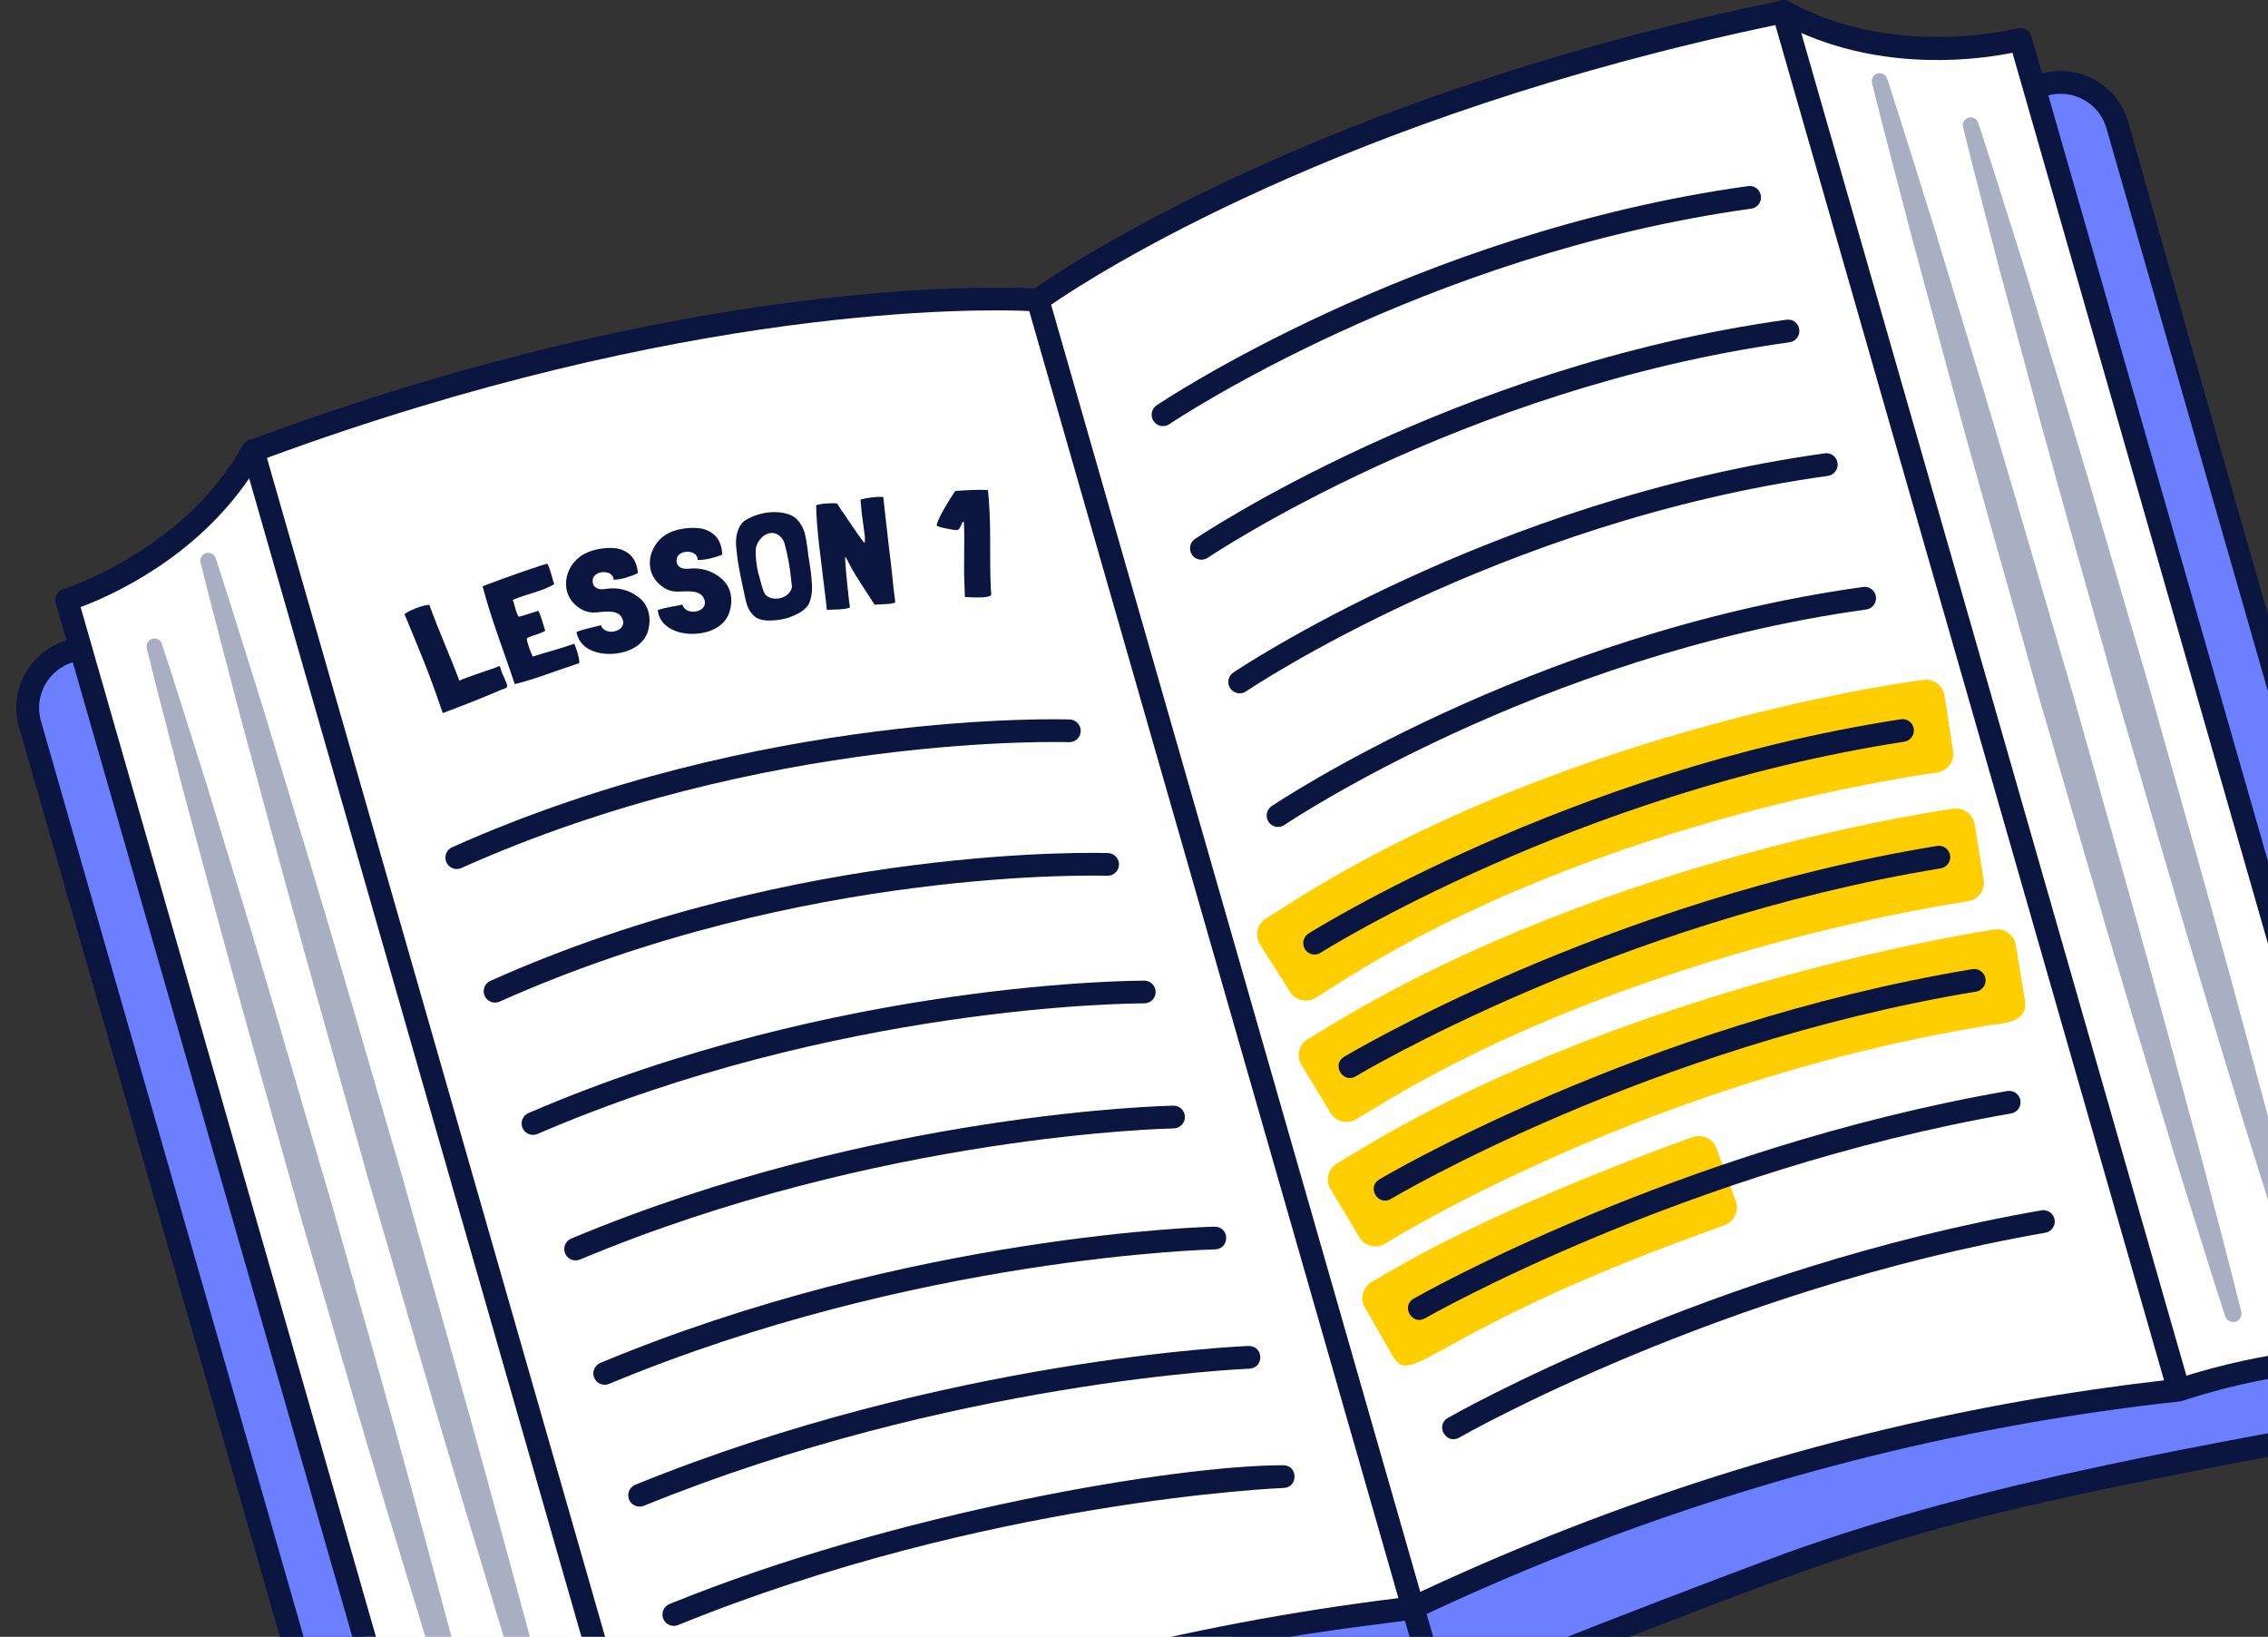 <svg width="79" height="57" viewBox="0 0 79 57" fill="none" xmlns="http://www.w3.org/2000/svg">
<rect x="0" y="0" width="79" height="57" fill="#333333" stroke="none"/>
<path d="M50.19 59.369C55.101 57.359 60.673 54.846 66.722 53.055C73.026 51.187 78.883 50.345 84.316 49.338C85.509 49.117 86.252 47.919 85.917 46.752L73.754 4.357C73.442 3.266 72.304 2.635 71.213 2.948L36.833 12.811L50.19 59.369Z" fill="#6B7FFF"/>
<path d="M50.188 59.369C44.959 60.269 38.902 61.092 32.823 62.779C26.487 64.538 21.076 66.929 15.935 68.955C14.805 69.4 13.541 68.778 13.206 67.611L1.043 25.215C0.73 24.125 1.361 22.987 2.451 22.674L36.831 12.811L50.188 59.369Z" fill="#6B7FFF"/>
<path d="M74.134 4.247C73.761 2.948 72.399 2.195 71.103 2.568L36.723 12.431L2.344 22.293C1.045 22.666 0.291 24.026 0.664 25.325L12.826 67.72C13.225 69.109 14.734 69.854 16.081 69.323C23.007 66.594 30.053 63.615 37.402 62.028C39.487 61.577 41.585 61.182 43.681 60.784C53.96 58.832 46.633 60.959 55.994 57.3C66.875 53.048 68.273 52.71 84.387 49.727C85.065 49.602 85.662 49.193 86.025 48.607C87.108 46.859 86.335 47.832 74.134 4.247ZM44.023 59.915C40.982 60.488 37.788 61.134 37.235 61.254C29.811 62.857 22.736 65.851 15.791 68.586C14.865 68.951 13.855 68.433 13.588 67.502L1.426 25.107C1.173 24.227 1.684 23.307 2.562 23.055L36.561 13.301C36.657 13.634 36.813 14.18 37.02 14.901C38.499 20.057 49.648 58.916 49.663 58.969C48.845 59.034 47.24 59.309 44.023 59.915ZM84.243 48.949C76.86 50.318 69.3 51.529 62.172 54.099C61.637 54.293 58.582 55.44 55.707 56.563C52.657 57.755 51.151 58.373 50.423 58.75C49.216 54.545 38.763 18.106 37.322 13.082L71.321 3.329C72.198 3.079 73.121 3.586 73.372 4.466L85.535 46.861C85.806 47.805 85.208 48.77 84.243 48.949Z" fill="#0A1640"/>
<path d="M75.891 48.409L62.116 0.394C65.997 2.545 70.377 1.367 70.377 1.367L83.544 47.264C82.537 47.241 81.373 47.282 80.092 47.449C78.454 47.663 77.04 48.029 75.891 48.409Z" fill="white"/>
<path d="M75.89 48.409C75.89 48.409 62.959 49.458 49.22 55.99L36.155 10.45C36.155 10.45 44.889 3.972 61.999 0.436C62.039 0.427 62.08 0.419 62.12 0.41L75.89 48.409Z" fill="white"/>
<path d="M75.891 48.409L62.116 0.394C65.997 2.545 70.377 1.367 70.377 1.367L83.544 47.264C82.537 47.241 81.373 47.282 80.092 47.449C78.454 47.663 77.04 48.029 75.891 48.409Z" fill="white"/>
<path d="M75.89 48.409C72.845 48.742 69.508 49.278 65.952 50.113C59.331 51.668 53.722 53.847 49.22 55.99L36.155 10.45C36.155 10.45 44.889 3.972 61.999 0.436C62.039 0.427 62.08 0.419 62.12 0.41L75.89 48.409Z" fill="white"/>
<path d="M22.586 63.701L8.811 15.685C6.661 19.567 2.323 20.89 2.323 20.89L15.49 66.786C16.332 66.233 17.34 65.651 18.515 65.114C20.017 64.427 21.41 63.988 22.586 63.701Z" fill="white"/>
<path d="M22.587 63.701C22.587 63.701 34.108 57.735 49.22 55.99L36.155 10.45C36.155 10.45 25.316 9.587 8.933 15.659C8.894 15.673 8.856 15.688 8.816 15.702L22.587 63.701Z" fill="white"/>
<path d="M22.586 63.701L8.811 15.685C6.661 19.567 2.323 20.89 2.323 20.89L15.49 66.786C16.332 66.233 17.34 65.651 18.515 65.114C20.017 64.427 21.41 63.988 22.586 63.701Z" fill="white"/>
<path d="M22.587 63.701C25.346 62.369 28.459 61.054 31.917 59.877C38.355 57.686 44.266 56.56 49.22 55.99L36.155 10.45C36.155 10.45 25.316 9.587 8.933 15.659C8.894 15.673 8.856 15.688 8.816 15.702L22.587 63.701Z" fill="white"/>
<path d="M47.352 43.087L46.346 41.41C46.161 41.101 46.261 40.7 46.57 40.516L47.408 40.013C57.077 34.204 69.52 32.352 69.465 32.372C69.82 32.313 70.156 32.553 70.215 32.908L70.535 34.838C70.687 35.76 69.376 35.626 69.033 35.748C56.896 37.761 47.828 43.562 48.246 43.311C47.938 43.496 47.537 43.396 47.352 43.087Z" fill="#FFCE00"/>
<path d="M48.515 47.225L47.539 45.531C47.359 45.218 47.467 44.82 47.779 44.641L48.626 44.153C52.833 41.727 59.2 39.514 58.956 39.603C59.294 39.479 59.669 39.653 59.791 39.992L60.461 41.83C60.585 42.168 60.41 42.542 60.072 42.665L59.153 43C49.788 46.414 49.177 48.374 48.515 47.225Z" fill="#FFCE00"/>
<path d="M46.346 38.755L45.334 37.082C45.147 36.774 45.245 36.373 45.554 36.187L46.39 35.681C56.127 29.793 68.078 28.149 68.031 28.165C68.387 28.107 68.722 28.347 68.78 28.703L69.097 30.634C69.155 30.989 68.914 31.324 68.559 31.383C68.512 31.399 57.189 32.964 48.077 38.471L47.24 38.976C46.932 39.162 46.532 39.063 46.346 38.755Z" fill="#FFCE00"/>
<path d="M44.938 34.542L43.89 32.892C43.697 32.588 43.786 32.185 44.09 31.992L44.915 31.468C54.741 25.217 67.038 23.662 66.99 23.678C67.346 23.623 67.679 23.868 67.733 24.224L68.03 26.157C68.085 26.513 67.841 26.846 67.485 26.9C67.438 26.916 55.882 28.366 46.663 34.219L45.837 34.743C45.533 34.936 45.131 34.846 44.938 34.542Z" fill="#FFCE00"/>
<path d="M65.734 2.738C66.313 4.508 66.855 6.289 67.416 8.065L69.038 13.409C70.113 16.974 71.137 20.554 72.189 24.125C73.195 27.71 74.225 31.288 75.207 34.879L76.669 40.269C77.135 42.072 77.621 43.869 78.07 45.677C78.109 45.833 78.014 45.992 77.857 46.031C77.708 46.068 77.556 45.982 77.509 45.838C76.931 44.067 76.391 42.286 75.83 40.51L74.212 35.164C73.141 31.598 72.118 28.018 71.07 24.446C70.069 20.86 69.039 17.282 68.061 13.689L66.603 8.298C66.138 6.494 65.653 4.697 65.205 2.889C65.169 2.742 65.259 2.593 65.406 2.556C65.548 2.522 65.69 2.602 65.734 2.738Z" fill="#A8AFC2"/>
<path d="M68.906 4.275C69.443 5.903 69.944 7.541 70.465 9.174L71.964 14.091C72.958 17.37 73.9 20.663 74.87 23.949C75.793 27.249 76.741 30.541 77.642 33.846L78.981 38.808C79.406 40.468 79.852 42.123 80.26 43.788C80.298 43.944 80.202 44.102 80.045 44.141C79.896 44.177 79.746 44.092 79.698 43.949C79.161 42.32 78.661 40.682 78.142 39.049L76.647 34.131C75.658 30.851 74.717 27.557 73.751 24.27C72.832 20.97 71.885 17.677 70.988 14.37L69.653 9.407C69.229 7.746 68.785 6.092 68.378 4.426C68.342 4.278 68.432 4.13 68.58 4.094C68.719 4.06 68.861 4.141 68.906 4.275Z" fill="#A8AFC2"/>
<path d="M7.514 19.44C8.093 21.21 8.635 22.991 9.196 24.767L10.818 30.111C11.894 33.676 12.917 37.255 13.969 40.827C14.975 44.412 16.005 47.989 16.987 51.581L18.449 56.971C18.916 58.774 19.402 60.571 19.851 62.379C19.889 62.535 19.794 62.694 19.637 62.733C19.488 62.77 19.337 62.684 19.289 62.54C18.711 60.769 18.171 58.987 17.61 57.212L15.992 51.866C14.921 48.3 13.899 44.72 12.851 41.147C11.85 37.561 10.82 33.983 9.842 30.39L8.384 24.999C7.918 23.196 7.434 21.398 6.986 19.59C6.949 19.443 7.039 19.294 7.186 19.258C7.327 19.224 7.47 19.305 7.514 19.44Z" fill="#A8AFC2"/>
<path d="M5.64 22.425C6.178 24.053 6.679 25.691 7.2 27.324L8.699 32.24C9.692 35.52 10.634 38.813 11.604 42.099C12.528 45.398 13.476 48.69 14.377 51.996L15.716 56.958C16.141 58.618 16.586 60.273 16.994 61.938C17.033 62.095 16.937 62.253 16.78 62.291C16.631 62.328 16.481 62.242 16.433 62.099C15.896 60.471 15.396 58.832 14.877 57.199L13.382 52.282C12.393 49.001 11.452 45.707 10.486 42.42C9.567 39.12 8.619 35.828 7.723 32.52L6.388 27.557C5.963 25.897 5.519 24.242 5.112 22.576C5.076 22.429 5.167 22.28 5.314 22.244C5.454 22.21 5.595 22.29 5.64 22.425Z" fill="#A8AFC2"/>
<path d="M83.923 47.155L70.756 1.258C70.696 1.051 70.481 0.93 70.273 0.985C70.231 0.997 65.995 2.092 62.307 0.047C62.191 -0.016 62.054 -0.014 61.938 0.044L61.918 0.048C45.984 3.341 37.155 9.263 36.039 10.046C34.677 9.974 24.052 9.634 8.793 15.288L8.777 15.294C8.645 15.305 8.53 15.378 8.466 15.494C6.421 19.183 2.249 20.498 2.208 20.512C2.002 20.575 1.884 20.792 1.943 20.999L15.11 66.895C15.145 67.016 15.235 67.114 15.353 67.158C15.398 67.174 15.444 67.182 15.49 67.182C15.567 67.182 15.642 67.16 15.708 67.117C16.653 66.496 17.654 65.943 18.68 65.474C19.962 64.887 21.308 64.42 22.68 64.086C22.696 64.082 22.708 64.071 22.722 64.066C22.735 64.061 22.748 64.063 22.759 64.057C24.361 63.283 26.004 62.553 27.642 61.89C39.849 56.944 48.832 56.609 49.389 56.348C56.216 53.117 63.367 50.831 70.643 49.554C72.391 49.247 74.17 48.994 75.932 48.803C75.941 48.802 75.949 48.795 75.959 48.794C75.977 48.791 75.996 48.791 76.014 48.785C77.355 48.342 78.743 48.024 80.142 47.842C81.261 47.696 82.404 47.637 83.533 47.66C83.536 47.66 83.54 47.66 83.542 47.66C83.665 47.66 83.781 47.604 83.856 47.506C83.933 47.406 83.958 47.276 83.923 47.155ZM18.351 64.754C17.45 65.166 16.569 65.64 15.725 66.166L2.808 21.141C3.839 20.756 6.769 19.465 8.679 16.657L22.094 63.417C20.811 63.755 19.554 64.203 18.351 64.754ZM27.344 61.156C25.834 61.768 24.32 62.435 22.838 63.14L9.298 15.946C23.864 10.589 34.084 10.754 35.851 10.83C37.294 15.857 47.174 50.297 48.711 55.653C41.302 56.561 34.115 58.412 27.344 61.156ZM70.507 48.774C63.31 50.037 56.236 52.277 49.472 55.434L36.613 10.611C38.072 9.608 46.649 4.053 61.84 0.873L67.788 21.607L75.379 48.068C73.754 48.254 72.117 48.491 70.507 48.774ZM80.04 47.056C78.728 47.227 77.424 47.513 76.158 47.907L62.742 1.147C65.851 2.515 69.02 2.057 70.098 1.837L83.015 46.862C82.02 46.863 81.022 46.928 80.04 47.056Z" fill="#0A1640"/>
<path d="M69.158 34.075C69.123 33.86 68.918 33.715 68.703 33.749C57.153 35.665 48.135 41.017 48.045 41.071C47.596 41.34 48.001 42.019 48.452 41.75C48.54 41.697 57.437 36.421 68.833 34.531C69.049 34.495 69.194 34.291 69.158 34.075Z" fill="#0A1640"/>
<path d="M67.927 29.784C67.892 29.568 67.688 29.424 67.472 29.458C55.914 31.353 46.907 36.748 46.817 36.802C46.37 37.073 46.78 37.749 47.227 37.48C47.316 37.426 56.192 32.11 67.6 30.239C67.816 30.203 67.963 30 67.927 29.784Z" fill="#0A1640"/>
<path d="M61.337 6.819C61.307 6.603 61.109 6.45 60.89 6.481C49.237 8.099 40.375 14.055 40.287 14.115C40.107 14.238 40.06 14.484 40.183 14.665C40.259 14.777 40.384 14.838 40.511 14.838C40.587 14.838 40.665 14.816 40.733 14.77C40.82 14.711 49.536 8.857 61 7.266C61.216 7.236 61.367 7.035 61.337 6.819Z" fill="#0A1640"/>
<path d="M62.674 11.472C62.644 11.255 62.447 11.102 62.227 11.134C50.574 12.752 41.712 18.708 41.624 18.768C41.444 18.891 41.397 19.137 41.52 19.318C41.596 19.43 41.721 19.491 41.847 19.491C41.924 19.491 42.002 19.469 42.07 19.423C42.157 19.364 50.864 13.512 62.337 11.919C62.553 11.888 62.704 11.688 62.674 11.472Z" fill="#0A1640"/>
<path d="M64.007 16.125C63.978 15.908 63.776 15.753 63.561 15.787C51.908 17.405 43.046 23.361 42.958 23.421C42.778 23.544 42.731 23.79 42.853 23.971C42.93 24.083 43.055 24.144 43.181 24.144C43.258 24.144 43.336 24.122 43.404 24.076C43.49 24.017 52.198 18.165 63.67 16.572C63.886 16.541 64.037 16.341 64.007 16.125Z" fill="#0A1640"/>
<path d="M65.343 20.777C65.314 20.561 65.113 20.409 64.897 20.44C53.243 22.058 44.382 28.014 44.294 28.073C44.114 28.197 44.067 28.443 44.189 28.624C44.266 28.736 44.391 28.797 44.517 28.797C44.594 28.797 44.672 28.775 44.739 28.729C44.826 28.669 53.533 22.817 65.006 21.225C65.222 21.194 65.373 20.994 65.343 20.777Z" fill="#0A1640"/>
<path d="M66.662 25.378C66.629 25.161 66.427 25.014 66.211 25.047C54.614 26.828 45.666 32.453 45.577 32.509C45.393 32.626 45.338 32.871 45.456 33.056C45.53 33.175 45.659 33.24 45.79 33.24C45.862 33.24 45.936 33.22 46.002 33.177C46.089 33.122 54.897 27.586 66.331 25.829C66.547 25.796 66.695 25.594 66.662 25.378Z" fill="#0A1640"/>
<path d="M70.376 38.316C70.338 38.1 70.132 37.957 69.918 37.994C58.399 40 49.333 45.17 49.243 45.221C48.788 45.483 49.186 46.169 49.638 45.907C49.727 45.856 58.679 40.755 70.054 38.774C70.269 38.736 70.413 38.531 70.376 38.316Z" fill="#0A1640"/>
<path d="M71.109 42.148C59.59 44.154 50.524 49.324 50.433 49.376C49.979 49.638 50.377 50.324 50.828 50.062C50.917 50.011 59.869 44.909 71.245 42.928C71.46 42.891 71.604 42.685 71.567 42.471C71.529 42.254 71.32 42.111 71.109 42.148Z" fill="#0A1640"/>
<path d="M42.309 42.717C42.204 42.718 31.72 42.962 20.911 47.461C20.709 47.545 20.614 47.777 20.697 47.978C20.761 48.13 20.908 48.222 21.063 48.222C21.114 48.222 21.166 48.212 21.215 48.192C31.88 43.753 42.22 43.51 42.324 43.508C42.829 43.498 42.855 42.728 42.309 42.717Z" fill="#0A1640"/>
<path d="M39.858 34.941C40.075 34.941 40.252 34.766 40.254 34.548C40.255 34.33 40.08 34.151 39.861 34.149C39.748 34.153 29.187 34.122 18.409 38.76C18.207 38.846 18.115 39.079 18.201 39.28C18.266 39.429 18.412 39.52 18.565 39.52C18.617 39.52 18.671 39.51 18.722 39.488C29.148 35.001 39.372 34.941 39.839 34.941C39.851 34.941 39.855 34.941 39.858 34.941Z" fill="#0A1640"/>
<path d="M43.492 46.871C43.388 46.875 32.96 47.298 22.13 51.704C21.927 51.786 21.83 52.017 21.912 52.219C21.974 52.373 22.123 52.466 22.279 52.466C22.328 52.466 22.379 52.457 22.428 52.437C33.123 48.086 43.418 47.666 43.52 47.662C44.023 47.643 44.038 46.883 43.492 46.871Z" fill="#0A1640"/>
<path d="M41.273 38.893C41.27 38.677 41.093 38.503 40.877 38.503C40.875 38.503 40.873 38.503 40.871 38.503C40.769 38.505 30.483 38.702 19.897 43.131C19.696 43.216 19.601 43.447 19.685 43.649C19.749 43.801 19.896 43.892 20.05 43.892C20.101 43.892 20.153 43.883 20.203 43.861C30.642 39.494 40.782 39.297 40.883 39.295C41.102 39.291 41.276 39.112 41.273 38.893Z" fill="#0A1640"/>
<path d="M37.233 25.846C37.458 25.85 37.636 25.684 37.644 25.465C37.652 25.247 37.482 25.063 37.264 25.055C37.156 25.049 26.484 24.699 15.748 29.505C15.548 29.593 15.459 29.828 15.548 30.028C15.614 30.174 15.758 30.262 15.909 30.262C15.963 30.262 16.018 30.251 16.071 30.227C26.634 25.499 37.123 25.843 37.233 25.846Z" fill="#0A1640"/>
<path d="M38.567 30.498C38.779 30.505 38.969 30.336 38.978 30.118C38.986 29.9 38.816 29.716 38.598 29.707C38.491 29.703 27.818 29.351 17.082 34.157C16.882 34.246 16.793 34.481 16.882 34.68C16.948 34.827 17.092 34.915 17.243 34.915C17.297 34.915 17.352 34.904 17.405 34.88C27.968 30.152 38.457 30.495 38.567 30.498Z" fill="#0A1640"/>
<path d="M44.699 51.025C40.957 51.025 31.206 52.65 23.322 55.857C23.119 55.94 23.022 56.171 23.105 56.373C23.167 56.527 23.315 56.62 23.471 56.62C23.52 56.62 23.572 56.61 23.62 56.59C34.316 52.24 44.611 51.82 44.713 51.816C45.228 51.797 45.213 51.025 44.699 51.025Z" fill="#0A1640"/>
<path d="M17.546 23.99C17.39 24.035 17.166 24.175 15.426 24.832L15.392 24.744C14.88 23.253 14.651 22.751 14.09 21.387C14.214 21.276 14.72 21.065 14.956 21.063C15.261 21.919 15.685 22.857 16 23.703L16.002 23.708C16.126 23.614 17.241 23.276 17.405 23.189C17.418 23.224 17.434 23.263 17.442 23.299C17.461 23.364 17.485 23.44 17.512 23.491C17.723 23.949 17.697 23.931 17.546 23.99Z" fill="#0A1640"/>
<path d="M20.008 22.425C20.095 22.634 20.174 22.873 20.18 23.092C19.433 23.333 18.655 23.646 17.93 23.824C17.548 22.668 17.115 21.579 16.809 20.414C17.645 20.094 19.058 19.605 19.068 19.635C19.183 19.857 19.224 20.108 19.302 20.343L19.304 20.347C18.869 20.596 18.356 20.682 17.887 20.881L17.871 20.887L17.867 20.893C17.937 21.086 17.957 21.312 18.066 21.475L18.073 21.478C18.297 21.421 18.526 21.339 18.752 21.27L18.753 21.275C18.866 21.487 18.907 21.722 18.993 21.964C18.787 22.093 18.407 22.158 18.349 22.238C18.374 22.445 18.485 22.707 18.555 22.861L18.562 22.864C19.044 22.704 19.512 22.594 20.006 22.414L20.008 22.425Z" fill="#0A1640"/>
<path d="M22.212 19.965C21.961 20.077 21.655 20.183 21.375 20.189C21.363 19.795 20.602 19.856 20.645 20.253C20.64 20.303 20.664 20.345 20.682 20.39C20.788 20.535 20.942 20.531 21.104 20.508C21.51 20.44 21.916 20.547 22.213 20.776C22.558 21.008 22.683 21.442 22.6 21.84C22.536 22.304 22.146 22.607 21.685 22.717C21.03 22.88 20.218 22.695 20.087 22.04L20.083 22.024L20.079 22.009C20.331 21.902 20.68 21.844 20.929 21.77C21.075 22.193 21.89 21.98 21.672 21.534C21.539 21.222 21.087 21.297 20.76 21.327C20.603 21.343 20.462 21.311 20.334 21.259C19.486 20.854 19.574 19.84 20.213 19.376C20.538 19.14 21.067 19.044 21.464 19.093C21.866 19.162 22.185 19.429 22.218 19.964L22.212 19.965Z" fill="#0A1640"/>
<path d="M25.148 19.32C24.892 19.418 24.581 19.507 24.301 19.499C24.31 19.105 23.546 19.126 23.568 19.524C23.561 19.573 23.582 19.617 23.597 19.663C23.695 19.813 23.85 19.817 24.012 19.803C24.422 19.757 24.821 19.885 25.105 20.129C25.437 20.379 25.538 20.819 25.435 21.212C25.345 21.673 24.94 21.954 24.474 22.04C23.811 22.168 23.011 21.939 22.915 21.278L22.911 21.262L22.908 21.247C23.165 21.153 23.517 21.114 23.77 21.054C23.893 21.484 24.718 21.315 24.525 20.858C24.408 20.539 23.953 20.59 23.624 20.602C23.466 20.61 23.328 20.57 23.203 20.512C22.379 20.062 22.521 19.054 23.184 18.625C23.521 18.407 24.055 18.339 24.448 18.409C24.846 18.5 25.15 18.783 25.154 19.319L25.148 19.32Z" fill="#0A1640"/>
<path d="M28.025 18.546C28.07 18.715 28.098 18.885 28.121 19.058C28.158 19.429 28.235 19.762 28.265 20.124L28.276 20.298C28.299 20.544 28.277 20.808 28.173 21.032C28.069 21.219 27.862 21.349 27.637 21.443C27.436 21.534 27.221 21.58 26.995 21.601C26.678 21.625 26.365 21.612 26.184 21.36C26.048 21.206 25.992 21.008 25.953 20.807C25.842 20.272 25.708 19.736 25.659 19.185C25.614 18.874 25.623 18.532 25.817 18.25C25.851 18.208 25.886 18.17 25.933 18.136C26.398 17.832 27.107 17.727 27.596 17.962C27.718 18.032 27.816 18.128 27.881 18.24C27.95 18.335 27.991 18.44 28.025 18.546ZM27.409 19.252C27.408 19.247 27.363 19.079 27.338 18.96C27.29 18.772 27.159 18.617 26.97 18.568C26.807 18.536 26.643 18.61 26.537 18.713C26.421 18.828 26.349 18.962 26.327 19.114C26.308 19.388 26.35 19.684 26.415 19.972C26.494 20.209 26.531 20.469 26.642 20.685C26.835 20.935 27.319 20.889 27.514 20.613C27.629 20.418 27.572 20.427 27.551 20.123C27.534 19.982 27.521 19.867 27.518 19.851L27.478 19.602L27.409 19.252Z" fill="#0A1640"/>
<path d="M30.467 21.059C30.156 20.571 29.837 20.116 29.61 19.692L29.535 19.543C29.498 19.468 29.46 19.392 29.443 19.395C29.42 19.397 29.486 20.14 29.552 20.724C29.57 20.886 29.587 21.037 29.607 21.156C29.523 21.187 29.443 21.201 29.357 21.211C29.174 21.232 28.981 21.221 28.803 21.242L28.762 20.877C28.687 20.214 28.607 19.648 28.533 18.996C28.479 18.515 28.437 18.04 28.428 17.592C28.5 17.568 28.592 17.552 28.683 17.542C28.781 17.531 29.162 17.509 29.166 17.541C29.303 17.784 29.359 17.815 29.53 18.091C29.587 18.185 30.092 18.91 30.11 18.908C30.131 18.89 30.131 18.736 30.117 18.616C30.086 18.34 30.043 18.112 30.015 17.862C29.999 17.716 29.988 17.569 29.974 17.396C30.104 17.36 30.24 17.334 30.384 17.319C30.527 17.302 30.655 17.299 30.766 17.307L30.955 18.987C30.994 19.278 31.027 19.581 31.061 19.878C31.084 20.082 31.099 20.265 31.121 20.458C31.137 20.599 31.157 20.734 31.173 20.875L31.184 20.979C31.168 20.986 31.13 21.011 30.998 21.026C30.842 21.043 30.621 21.042 30.467 21.059Z" fill="#0A1640"/>
<path d="M34.178 20.803C33.988 20.811 33.767 20.799 33.611 20.79V20.784L33.591 20.275C33.564 19.598 33.606 18.935 33.579 18.257C33.578 18.221 33.577 18.2 33.57 18.163C33.494 18.15 33.46 18.456 33.333 18.462C33.264 18.465 32.629 18.359 32.627 18.296C32.641 18.058 33.234 17.142 33.279 17.097C33.457 17.085 33.624 17.073 33.803 17.066C34.005 17.057 34.202 17.054 34.41 17.062C34.445 17.36 34.462 17.649 34.474 17.943C34.507 18.745 34.474 19.524 34.506 20.327C34.511 20.448 34.516 20.573 34.527 20.694C34.53 20.779 34.323 20.797 34.178 20.803Z" fill="#0A1640"/>
</svg>
